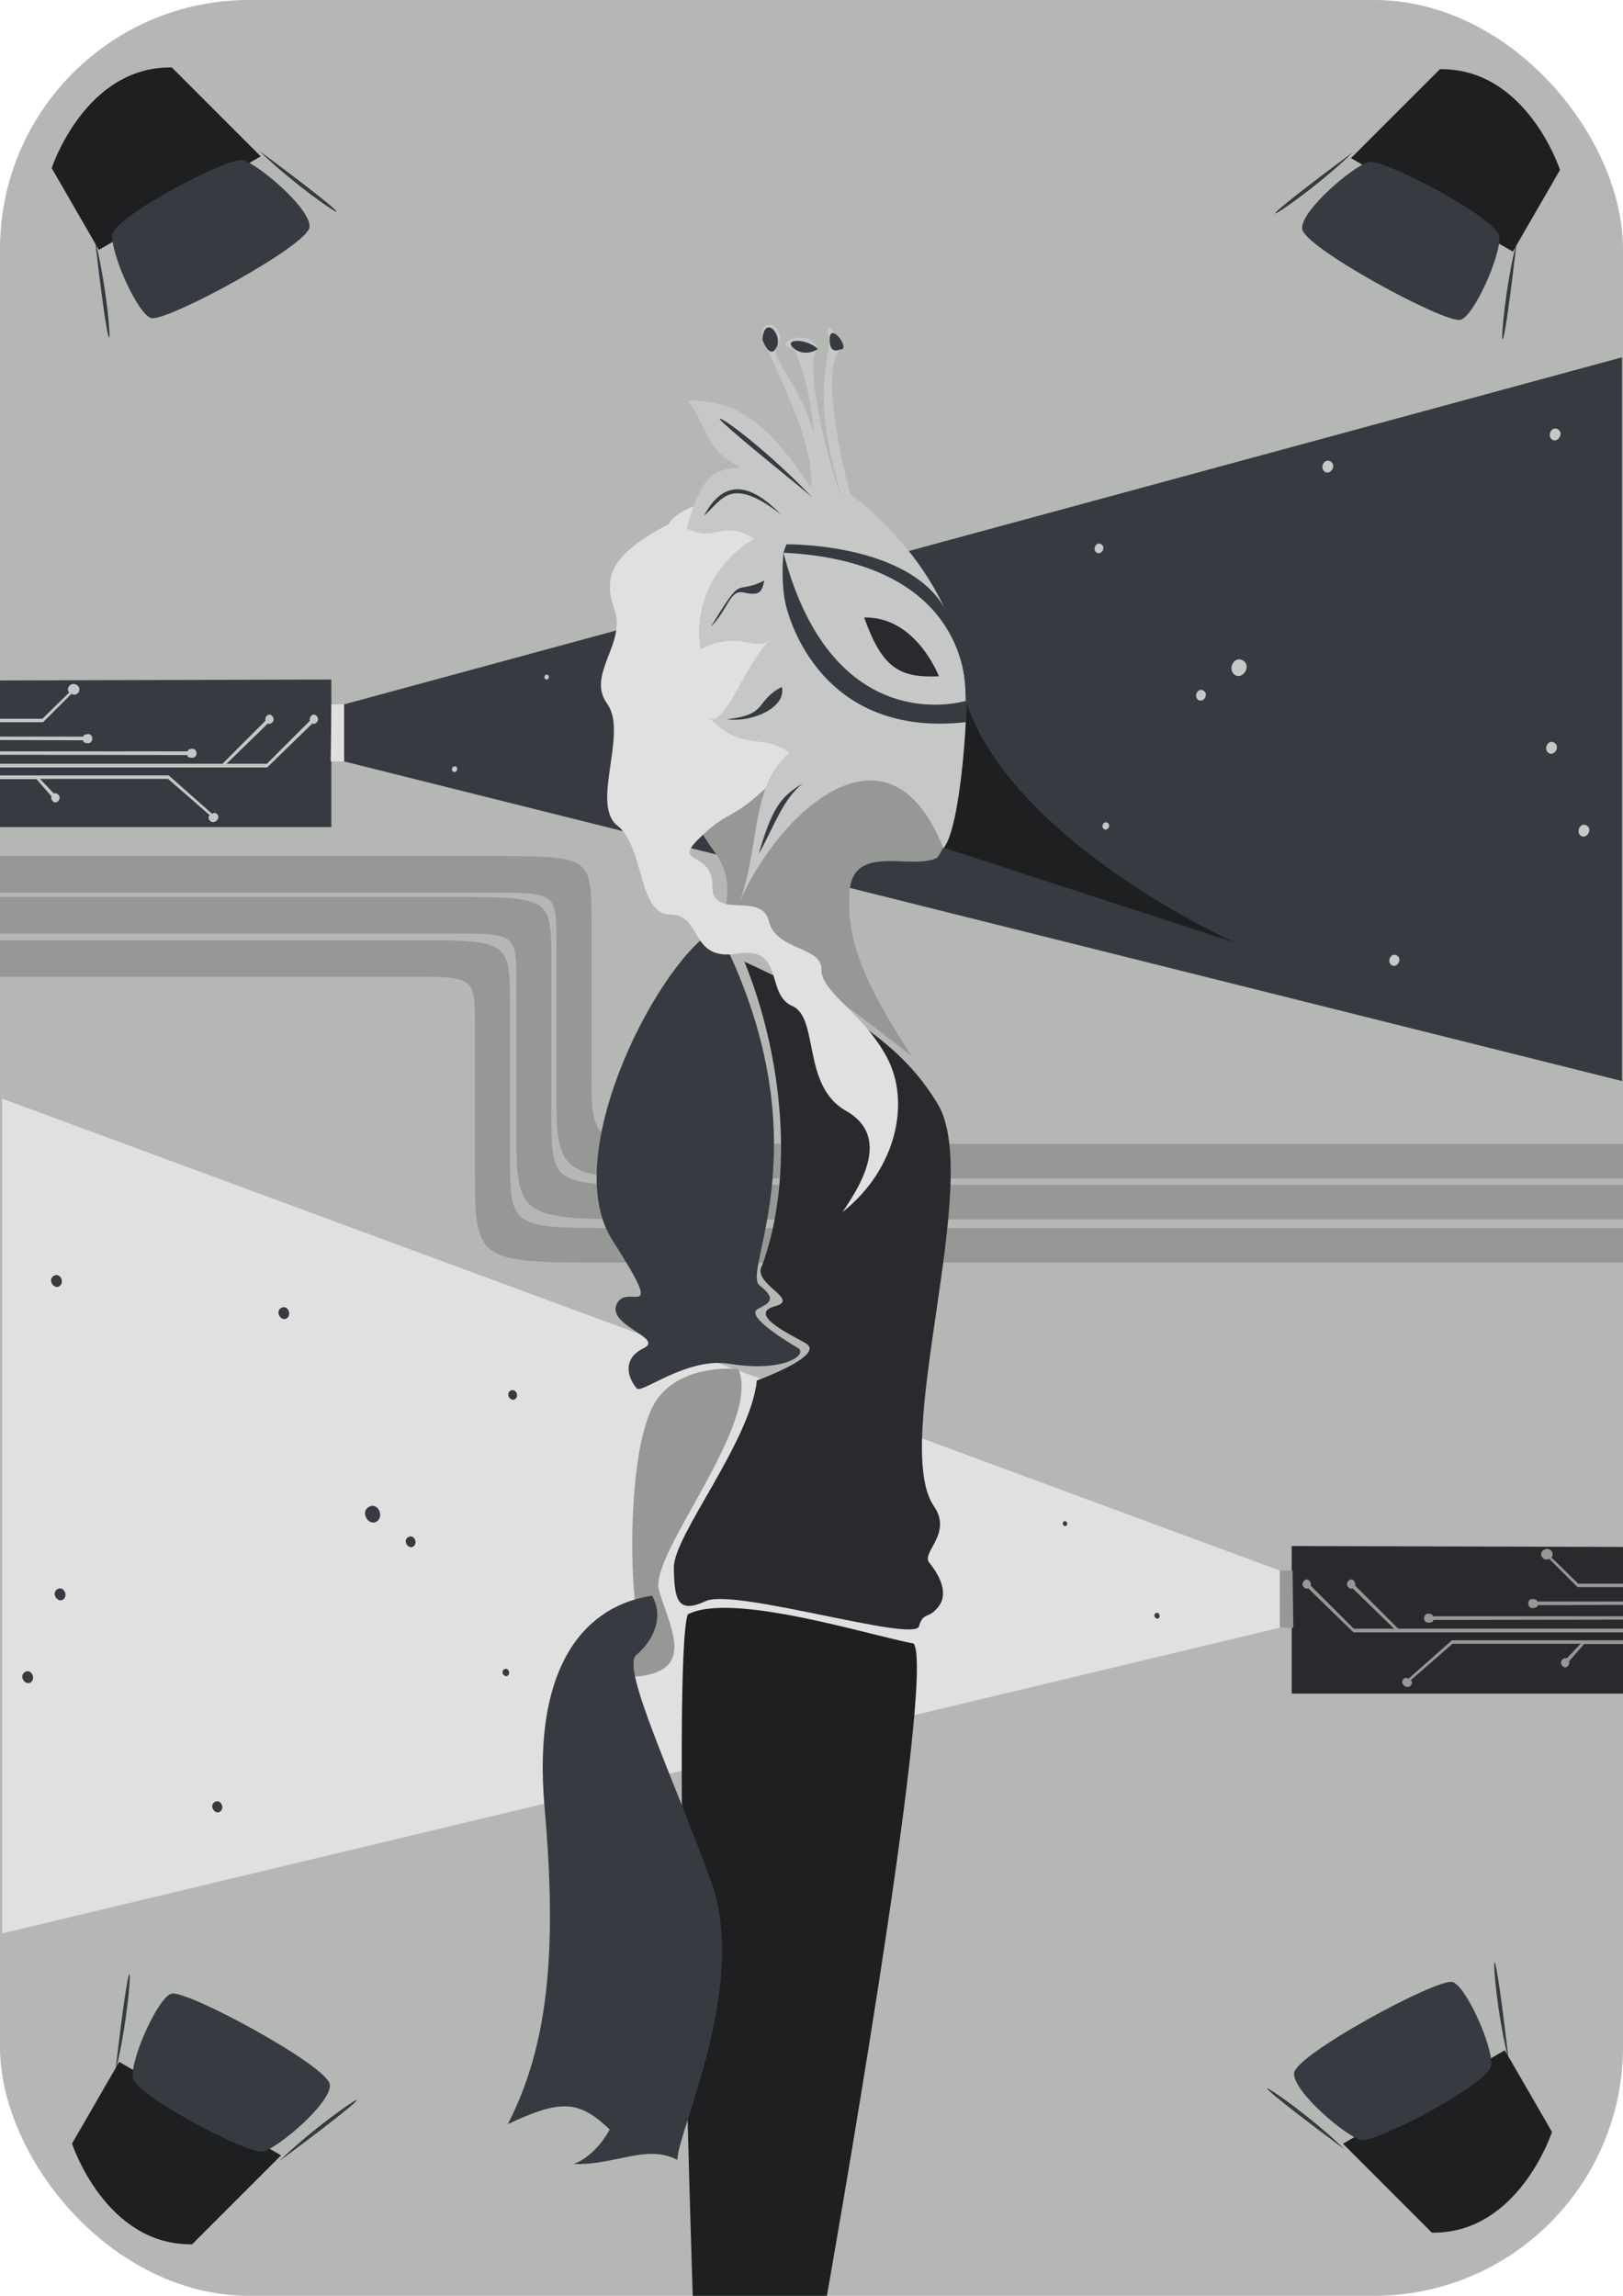 <?xml version="1.0" encoding="UTF-8" standalone="no"?>
<!-- Created with Inkscape (http://www.inkscape.org/) -->

<svg
   width="210mm"
   height="297mm"
   viewBox="0 0 210 297"
   version="1.1"
   id="svg114"
   inkscape:version="1.1 (c68e22c387, 2021-05-23)"
   sodipodi:docname="peacock-portrait.svg"
   xmlns:inkscape="http://www.inkscape.org/namespaces/inkscape"
   xmlns:sodipodi="http://sodipodi.sourceforge.net/DTD/sodipodi-0.dtd"
   xmlns="http://www.w3.org/2000/svg"
   xmlns:svg="http://www.w3.org/2000/svg">
  <sodipodi:namedview
     id="namedview116"
     pagecolor="#000000"
     bordercolor="#666666"
     borderopacity="1.0"
     inkscape:pageshadow="2"
     inkscape:pageopacity="0"
     inkscape:pagecheckerboard="0"
     inkscape:document-units="mm"
     showgrid="false"
     inkscape:snap-nodes="false"
     inkscape:zoom="0.37919064"
     inkscape:cx="338.87967"
     inkscape:cy="-195.15249"
     inkscape:window-width="1278"
     inkscape:window-height="1415"
     inkscape:window-x="1280"
     inkscape:window-y="0"
     inkscape:window-maximized="1"
     inkscape:current-layer="layer1"
     fit-margin-top="0"
     fit-margin-left="0"
     fit-margin-right="0"
     fit-margin-bottom="0" />
  <defs
     id="defs111" />
  <g
     inkscape:label="Layer 1"
     inkscape:groupmode="layer"
     id="layer1"
     transform="translate(-0.069,-0.606)">
    <rect
       style="display:inline;fill:#b4b7b4;fill-opacity:1;fill-rule:evenodd;stroke:none;stroke-width:0.265"
       id="rect5123"
       width="210"
       height="297"
       x="0.069"
       y="0.606"
       ry="32.219" />
    <path
       style="color:#000000;fill:#969896;stroke-width:0.265px;-inkscape-stroke:none"
       d="M -1.334,111.356 H 62.915 c 13.313,0 13.677,-0.085 13.677,7.896 v 19.604 c 0,9.698 -0.089,9.735 13.655,9.735 H 212.421 v 4.476 H 89.534 c -17.285,0 -17.479,-0.057 -17.479,-11.943 v -19.253 c 0,-6.095 -0.343,-5.783 -10.016,-5.783 H -0.976 Z"
       id="path35408-2"
       sodipodi:nodetypes="cssssccsssscc" />
    <path
       style="color:#000000;fill:#969896;stroke-width:0.265px;-inkscape-stroke:none"
       d="M -1.802,116.643 H 57.738 c 13.313,0 13.677,-0.085 13.677,7.896 v 19.604 c 0,9.698 -0.089,9.735 13.655,9.735 H 211.801 v 4.476 H 84.356 c -17.285,0 -17.479,-0.057 -17.479,-11.943 v -19.253 c 0,-6.095 -0.343,-5.783 -10.016,-5.783 H -1.444 Z"
       id="path35408-2-5"
       sodipodi:nodetypes="cssssccsssscc" />
    <path
       style="color:#000000;fill:#969896;stroke-width:0.265px;-inkscape-stroke:none"
       d="M -2.07,122.233 H 52.381 c 13.313,0 13.677,-0.085 13.677,7.896 v 19.604 c 0,9.698 -0.089,9.735 13.655,9.735 H 210.444 v 4.476 H 79 c -17.285,0 -17.479,-0.057 -17.479,-11.943 v -19.253 c 0,-6.095 -0.343,-5.783 -10.016,-5.783 H -1.712 Z"
       id="path35408-2-5-5"
       sodipodi:nodetypes="cssssccsssscc" />
    <g
       id="g29960" />
    <path
       style="display:inline;fill:#e0e0e0;fill-opacity:1;stroke:none;stroke-width:0.265px;stroke-linecap:butt;stroke-linejoin:miter;stroke-opacity:1"
       d="M 165.676,203.788 0.344,142.735 V 250.724 L 165.676,211.172 Z"
       id="path3072" />
    <path
       style="fill:#1d1f21;fill-opacity:1;stroke:none;stroke-width:0.265px;stroke-linecap:butt;stroke-linejoin:miter;stroke-opacity:1"
       d="m 89.056,209.459 c -2.08,6.13 0.664,88.662 0.664,88.662 l 17.3,-0.285 c 0,0 14.266,-80.371 11.274,-84.607 -5.955,-1.125 -23.626,-6.734 -29.238,-3.769 z"
       id="path9067"
       sodipodi:nodetypes="ccccc" />
    <path
       style="fill:#282a2e;stroke:none;stroke-width:0.287px;stroke-linecap:butt;stroke-linejoin:miter;stroke-opacity:1"
       d="m 96.386,125.01 c 15.787,7.256 21.208,12.215 24.979,18.351 6.005,9.771 -6.13,43.835 -0.448,52.112 2.437,3.55 -1.692,5.951 -0.612,7.282 1.553,1.914 2.434,4.11 1.199,5.691 -1.349,1.726 -1.924,0.572 -2.537,2.562 -0.648,2.104 -23.906,-4.979 -27.566,-3.282 -3.678,1.706 -4.078,-0.156 -4.144,-4.302 -0.066,-4.147 9.909,-16.295 10.744,-24.232 0,0 8.58,-3.105 6.497,-4.694 -0.894,-0.682 -8.205,-3.818 -4.125,-4.916 3.334,-0.898 -3.129,-2.906 -1.685,-5.287 4.285,-11.765 2.556,-27.348 -2.302,-39.285 z"
       id="path5972"
       sodipodi:nodetypes="csssssssssscc" />
    <path
       style="fill:#373b41;stroke:none;stroke-width:0.287px;stroke-linecap:butt;stroke-linejoin:miter;stroke-opacity:1"
       d="m 92.861,120.721 c -7.14,3.475 -20.728,29.1 -13.567,40.301 7.161,11.202 1.947,5.411 0.586,8.252 -1.361,2.841 6.218,4.416 3.476,5.737 -2.743,1.321 -2.157,3.728 -0.9,5.212 0.628,0.742 6.5,-4.083 11.983,-3.188 7.132,1.164 10.263,-1.227 8.85,-2.06 -2.827,-1.665 -6.574,-4.235 -5.193,-5.013 1.382,-0.778 2.659,-1.158 0.251,-3.076 -2.408,-1.918 8.668,-18.857 -5.486,-46.165 z"
       id="path5937"
       sodipodi:nodetypes="cssssssssc" />
    <path
       style="display:inline;fill:#373b41;fill-opacity:1;stroke:none;stroke-width:0.265px;stroke-linecap:butt;stroke-linejoin:miter;stroke-opacity:1"
       d="M -0.033,88.633 V 107.603 H 42.942 V 88.516 Z"
       id="path892"
       sodipodi:nodetypes="ccccc" />
    <path
       style="display:inline;fill:#e0e0e0;fill-opacity:1;stroke:none;stroke-width:0.265px;stroke-linecap:butt;stroke-linejoin:miter;stroke-opacity:1"
       d="m 42.96,91.726 h 1.636 v 7.384 h -1.739 z"
       id="path2241" />
    <path
       style="display:inline;fill:#282a2e;fill-opacity:1;stroke:none;stroke-width:0.265px;stroke-linecap:butt;stroke-linejoin:miter;stroke-opacity:1"
       d="M 210.174,200.728 V 219.698 H 167.199 V 200.611 Z"
       id="path892-7"
       sodipodi:nodetypes="ccccc" />
    <path
       style="display:inline;fill:#969896;fill-opacity:1;stroke:none;stroke-width:0.265px;stroke-linecap:butt;stroke-linejoin:miter;stroke-opacity:1"
       d="m 167.312,203.788 h -1.636 v 7.384 h 1.739 z"
       id="path2241-3" />
    <path
       style="display:inline;fill:#373b41;fill-opacity:1;stroke:none;stroke-width:0.265px;stroke-linecap:butt;stroke-linejoin:miter;stroke-opacity:1"
       d="M 44.596,99.11 209.941,140.456 V 46.832 L 44.596,91.726 Z"
       id="path2488" />
    <path
       style="fill:#969896;fill-opacity:1;stroke:none;stroke-width:0.265px;stroke-linecap:butt;stroke-linejoin:miter;stroke-opacity:1"
       d="m 120.794,92.071 c 2.979,6.352 3.35,15.894 0.527,19.504 -3.299,1.679 -10.878,-1.977 -11.332,4.395 -0.454,6.372 1.953,11.849 8.031,21.25 -6.324,-4.91 -18.492,-14.798 -23.702,-13.669 -5.21,1.129 3.156,-5.922 -1.744,-12.657 C 87.674,104.16 79.976,87.889 85.846,80.639 91.715,73.389 108.931,49.169 120.794,92.071 Z"
       id="path5221"
       sodipodi:nodetypes="ccscsssc" />
    <g
       id="g4924"
       style="display:inline;fill:#969896"
       transform="translate(0,-15.875)">
      <path
         style="fill:#e0e0e0;fill-opacity:1;stroke:none;stroke-width:0.265px;stroke-linecap:butt;stroke-linejoin:miter;stroke-opacity:1"
         d="m 105.144,80.792 c 0,0 -15.313,-1.521 -18.598,3.511 -7.065,3.733 -8.605,6.565 -6.983,10.977 1.622,4.412 -3.679,8.468 -0.93,12.248 2.749,3.78 -2.202,13.007 1.33,15.769 3.533,2.762 2.592,11.475 6.826,11.486 4.234,0.012 2.43,6.063 8.657,5.068 6.227,-0.995 3.591,5.222 7.124,6.767 3.533,1.545 1.21,10.322 6.956,13.563 5.746,3.242 2.144,9.327 -0.454,13.107 6.942,-5.465 8.88,-14.195 5.746,-20.035 -3.134,-5.84 -8.536,-8.402 -8.468,-11.375 0.069,-2.972 -5.897,-2.399 -6.818,-6.273 -0.921,-3.874 -7.38,0.01 -7.298,-4.531 0.082,-4.541 -5.202,-2.679 -1.793,-6.038 3.409,-3.359 3.96,-2.616 6.873,-4.995 3.051,-2.491 11.595,-10.508 7.691,-14.498 -3.904,-3.991 27.219,-10.265 0.139,-24.753 z"
         id="path4723"
         sodipodi:nodetypes="ccssssssscsssssssc" />
    </g>
    <path
       style="display:inline;fill:#1d1f21;fill-opacity:1;stroke:none;stroke-width:0.265px;stroke-linecap:butt;stroke-linejoin:miter;stroke-opacity:1"
       d="m 122.053,110.228 37.878,12.346 c 0,0 -28.829,-12.892 -34.914,-31.296 -0.471,7.119 -2.292,18.786 -2.964,18.951 z"
       id="path3466"
       sodipodi:nodetypes="cccc" />
    <path
       style="display:inline;fill:#c5c8c6;fill-opacity:1;stroke:none;stroke-width:0.265px;stroke-linecap:butt;stroke-linejoin:miter;stroke-opacity:1"
       d="m 125.017,91.277 c 0,-16.401 -14.93,-26.728 -14.93,-26.728 0,0 -4.238,-15.507 -1.361,-18.718 1.614,0.794 -2.722,-5.644 -1.302,-1.456 -0.33,3.724 -2.274,7.944 1.594,20.654 -1.886,-4.402 -5.093,-18.238 -3.11,-19.281 -1.458,-3.145 -6.279,-0.397 -3.11,-0.066 1.05,2.516 1.944,4.998 2.644,11.155 -2.313,-7.63 -6.026,-9.814 -4.724,-11.717 1.302,-1.903 -2.313,-4.32 -2.002,-0.579 1.264,2.813 6.882,13.422 6.299,19.148 -5.89,-8.805 -9.662,-11.221 -15.882,-11.271 3.46,5.445 2.177,6.057 6.726,8.689 -4.238,0.116 -5.327,2.234 -6.94,7.861 3.81,1.903 4.627,-1.258 8.748,1.341 -3.927,2.201 -8.029,7.398 -6.979,14.332 4.763,-2.665 7.407,0.447 8.962,-1.274 -3.441,3.691 -5.521,10.758 -7.679,10.244 4.335,4.369 6.765,1.738 10.264,4.402 -4.977,4.071 -3.791,11.602 -6.396,19.115 4.995,-11.347 19.179,-24.751 26.296,-6.786 2.289,-2.593 3.2,-18.439 2.883,-19.065 z"
       id="path3567"
       sodipodi:nodetypes="ccccccccsccccccccccccc" />
    <path
       style="display:inline;fill:#282a2e;fill-opacity:1;stroke:none;stroke-width:0.265px;stroke-linecap:butt;stroke-linejoin:miter;stroke-opacity:1"
       d="m 121.551,88.097 c 0,0 -2.935,-7.771 -9.67,-7.601 2.33,6.46 4.474,7.835 9.67,7.601 z"
       id="path4220" />
    <path
       style="fill:#969896;stroke:none;stroke-width:0.265px;stroke-linecap:butt;stroke-linejoin:miter;stroke-opacity:1"
       d="m 95.599,177.707 c 3.069,7.015 -11.549,23.958 -10.27,28.575 1.283,4.63 4.772,10.144 -2.269,11.142 -3.777,0.535 0.04,-2.273 -0.792,-9.249 -0.832,-6.976 -0.533,-21.63 2.748,-26.444 3.281,-4.814 10.583,-4.023 10.583,-4.023 z"
       id="path9314"
       sodipodi:nodetypes="cssssc" />
    <path
       style="fill:#373b41;fill-opacity:1;stroke:none;stroke-width:0.3px;stroke-linecap:butt;stroke-linejoin:miter;stroke-opacity:1"
       d="m 84.443,207.041 c -8.209,1.191 -15.595,8.431 -13.912,27.379 1.683,18.949 0.393,30.952 -4.75,40.975 6.844,-3.225 9.181,-3.118 13.183,0.696 -2.113,3.774 -4.693,4.456 -4.693,4.456 5.254,0.227 9.48,-2.623 13.445,-0.522 -0.037,-3.506 9.2,-22.575 4.394,-35.917 C 87.304,230.767 80.385,216.355 82.386,214.722 c 2.001,-1.633 3.721,-4.791 2.057,-7.681 z"
       id="path9495" />
    <path
       style="fill:#c5c8c6;fill-opacity:1;stroke:none;stroke-width:0.132px;stroke-linecap:butt;stroke-linejoin:miter;stroke-opacity:1"
       d="m 142.647,71.074 c 0.539,0.476 -0.176,1.418 -0.718,1.003 -0.569,-0.436 0.022,-1.551 0.718,-1.003 z"
       id="path10907-9"
       sodipodi:nodetypes="csc" />
    <path
       style="fill:#c5c8c6;fill-opacity:1;stroke:none;stroke-width:0.228px;stroke-linecap:butt;stroke-linejoin:miter;stroke-opacity:1"
       d="m 161.042,86.155 c 0.931,0.822 -0.305,2.451 -1.241,1.734 -0.983,-0.753 0.039,-2.681 1.241,-1.734 z"
       id="path10907-6-5"
       sodipodi:nodetypes="csc" />
    <path
       style="fill:#c5c8c6;fill-opacity:1;stroke:none;stroke-width:0.1px;stroke-linecap:butt;stroke-linejoin:miter;stroke-opacity:1"
       d="m 143.436,107.098 c 0.408,0.36 -0.134,1.075 -0.544,0.76 -0.431,-0.33 0.017,-1.175 0.544,-0.76 z"
       id="path10907-65-1"
       sodipodi:nodetypes="csc" />
    <path
       style="fill:#c5c8c6;fill-opacity:1;stroke:none;stroke-width:0.162px;stroke-linecap:butt;stroke-linejoin:miter;stroke-opacity:1"
       d="m 172.34,60.382 c 0.663,0.585 -0.217,1.745 -0.883,1.235 -0.7,-0.536 0.028,-1.909 0.883,-1.235 z"
       id="path10907-5-5"
       sodipodi:nodetypes="csc" />
    <path
       style="fill:#c5c8c6;fill-opacity:1;stroke:none;stroke-width:0.162px;stroke-linecap:butt;stroke-linejoin:miter;stroke-opacity:1"
       d="m 205.482,107.478 c 0.663,0.585 -0.217,1.745 -0.883,1.235 -0.7,-0.536 0.028,-1.909 0.883,-1.235 z"
       id="path10907-5-5-7"
       sodipodi:nodetypes="csc" />
    <path
       style="fill:#c5c8c6;fill-opacity:1;stroke:none;stroke-width:0.162px;stroke-linecap:butt;stroke-linejoin:miter;stroke-opacity:1"
       d="m 201.289,96.761 c 0.663,0.585 -0.217,1.745 -0.883,1.235 -0.7,-0.536 0.028,-1.909 0.883,-1.235 z"
       id="path10907-5-5-0"
       sodipodi:nodetypes="csc" />
    <path
       style="fill:#c5c8c6;fill-opacity:1;stroke:none;stroke-width:0.162px;stroke-linecap:butt;stroke-linejoin:miter;stroke-opacity:1"
       d="m 201.755,56.224 c 0.663,0.585 -0.217,1.745 -0.883,1.235 -0.7,-0.536 0.028,-1.909 0.883,-1.235 z"
       id="path10907-5-5-4"
       sodipodi:nodetypes="csc" />
    <path
       style="fill:#c5c8c6;fill-opacity:1;stroke:none;stroke-width:0.151px;stroke-linecap:butt;stroke-linejoin:miter;stroke-opacity:1"
       d="m 180.922,124.288 c 0.619,0.547 -0.203,1.63 -0.825,1.153 -0.654,-0.501 0.026,-1.782 0.825,-1.153 z"
       id="path10907-2-1"
       sodipodi:nodetypes="csc" />
    <path
       style="fill:#c5c8c6;fill-opacity:1;stroke:none;stroke-width:0.147px;stroke-linecap:butt;stroke-linejoin:miter;stroke-opacity:1"
       d="m 155.888,90.018 c 0.601,0.531 -0.197,1.582 -0.801,1.119 -0.634,-0.486 0.025,-1.73 0.801,-1.119 z"
       id="path10907-3-6"
       sodipodi:nodetypes="csc" />
    <path
       style="fill:#c5c8c6;fill-opacity:1;stroke:none;stroke-width:0.079px;stroke-linecap:butt;stroke-linejoin:miter;stroke-opacity:1"
       d="m 59.12,99.826 c 0.325,0.287 -0.106,0.855 -0.433,0.605 -0.343,-0.263 0.013,-0.935 0.433,-0.605 z"
       id="path10907-1-5"
       sodipodi:nodetypes="csc" />
    <path
       style="fill:#c5c8c6;fill-opacity:1;stroke:none;stroke-width:0.068px;stroke-linecap:butt;stroke-linejoin:miter;stroke-opacity:1"
       d="m 70.998,87.952 c 0.277,0.245 -0.091,0.73 -0.37,0.517 -0.293,-0.224 0.011,-0.799 0.37,-0.517 z"
       id="path10907-30-3"
       sodipodi:nodetypes="csc" />
    <path
       style="fill:#373b41;fill-opacity:1;stroke:none;stroke-width:0.132px;stroke-linecap:butt;stroke-linejoin:miter;stroke-opacity:1"
       d="m 66.022,180.585 c -0.539,0.476 0.176,1.418 0.718,1.003 0.569,-0.436 -0.022,-1.551 -0.718,-1.003 z"
       id="path10907-9-2"
       sodipodi:nodetypes="csc" />
    <path
       style="fill:#373b41;fill-opacity:1;stroke:none;stroke-width:0.228px;stroke-linecap:butt;stroke-linejoin:miter;stroke-opacity:1"
       d="m 47.626,195.666 c -0.931,0.822 0.305,2.451 1.241,1.734 0.983,-0.753 -0.039,-2.681 -1.241,-1.734 z"
       id="path10907-6-5-3"
       sodipodi:nodetypes="csc" />
    <path
       style="fill:#373b41;fill-opacity:1;stroke:none;stroke-width:0.1px;stroke-linecap:butt;stroke-linejoin:miter;stroke-opacity:1"
       d="m 65.233,216.608 c -0.408,0.36 0.134,1.075 0.544,0.76 0.431,-0.33 -0.017,-1.175 -0.544,-0.76 z"
       id="path10907-65-1-3"
       sodipodi:nodetypes="csc" />
    <path
       style="fill:#373b41;fill-opacity:1;stroke:none;stroke-width:0.162px;stroke-linecap:butt;stroke-linejoin:miter;stroke-opacity:1"
       d="m 36.329,169.893 c -0.663,0.585 0.217,1.745 0.883,1.235 0.7,-0.536 -0.028,-1.909 -0.883,-1.235 z"
       id="path10907-5-5-2"
       sodipodi:nodetypes="csc" />
    <path
       style="fill:#373b41;fill-opacity:1;stroke:none;stroke-width:0.162px;stroke-linecap:butt;stroke-linejoin:miter;stroke-opacity:1"
       d="m 3.186,216.989 c -0.663,0.585 0.217,1.745 0.883,1.235 0.7,-0.536 -0.028,-1.909 -0.883,-1.235 z"
       id="path10907-5-5-7-4"
       sodipodi:nodetypes="csc" />
    <path
       style="fill:#373b41;fill-opacity:1;stroke:none;stroke-width:0.162px;stroke-linecap:butt;stroke-linejoin:miter;stroke-opacity:1"
       d="m 7.38,206.272 c -0.663,0.585 0.217,1.745 0.883,1.235 0.7,-0.536 -0.028,-1.909 -0.883,-1.235 z"
       id="path10907-5-5-0-6"
       sodipodi:nodetypes="csc" />
    <path
       style="fill:#373b41;fill-opacity:1;stroke:none;stroke-width:0.162px;stroke-linecap:butt;stroke-linejoin:miter;stroke-opacity:1"
       d="m 6.914,165.734 c -0.663,0.585 0.217,1.745 0.883,1.235 0.7,-0.536 -0.028,-1.909 -0.883,-1.235 z"
       id="path10907-5-5-4-9"
       sodipodi:nodetypes="csc" />
    <path
       style="fill:#373b41;fill-opacity:1;stroke:none;stroke-width:0.151px;stroke-linecap:butt;stroke-linejoin:miter;stroke-opacity:1"
       d="m 27.747,233.799 c -0.619,0.547 0.203,1.63 0.825,1.153 0.654,-0.501 -0.026,-1.782 -0.825,-1.153 z"
       id="path10907-2-1-3"
       sodipodi:nodetypes="csc" />
    <path
       style="fill:#373b41;fill-opacity:1;stroke:none;stroke-width:0.147px;stroke-linecap:butt;stroke-linejoin:miter;stroke-opacity:1"
       d="m 52.781,199.529 c -0.601,0.531 0.197,1.582 0.801,1.119 0.634,-0.486 -0.025,-1.73 -0.801,-1.119 z"
       id="path10907-3-6-0"
       sodipodi:nodetypes="csc" />
    <path
       style="fill:#373b41;fill-opacity:1;stroke:none;stroke-width:0.079px;stroke-linecap:butt;stroke-linejoin:miter;stroke-opacity:1"
       d="m 149.549,209.337 c -0.325,0.287 0.106,0.855 0.433,0.605 0.343,-0.263 -0.013,-0.935 -0.433,-0.605 z"
       id="path10907-1-5-6"
       sodipodi:nodetypes="csc" />
    <path
       style="fill:#373b41;fill-opacity:1;stroke:none;stroke-width:0.068px;stroke-linecap:butt;stroke-linejoin:miter;stroke-opacity:1"
       d="m 137.671,197.463 c -0.277,0.245 0.091,0.73 0.37,0.517 0.293,-0.224 -0.011,-0.799 -0.37,-0.517 z"
       id="path10907-30-3-6"
       sodipodi:nodetypes="csc" />
    <path
       style="fill:#373b41;fill-opacity:1;stroke:none;stroke-width:0.265px;stroke-linecap:butt;stroke-linejoin:miter;stroke-opacity:1"
       d="m 125.017,91.277 c 0,0 -17.154,5.348 -23.581,-19.172 -0.349,4.298 0.269,6.568 0.269,6.568 0,0 3.473,17.58 23.352,15.355 0.104,-0.813 0.049,-2.543 -0.04,-2.751 z"
       id="path18335"
       sodipodi:nodetypes="ccccc" />
    <path
       style="fill:#373b41;fill-opacity:1;stroke:none;stroke-width:0.265px;stroke-linecap:butt;stroke-linejoin:miter;stroke-opacity:1"
       d="m 125.019,91.275 c 0,0 1.734,-17.885 -23.582,-19.171 -0.117,0.358 0.339,-1.056 0.399,-1.078 0,0 17.699,-0.283 21.285,10.049 2.216,4.533 1.899,10.199 1.899,10.199 z"
       id="path18335-8"
       sodipodi:nodetypes="cccccc" />
    <path
       style="fill:#373b41;fill-opacity:1;stroke:none;stroke-width:0.265px;stroke-linecap:butt;stroke-linejoin:miter;stroke-opacity:1"
       d="m 98.715,44.54 c 0.245,-3.312 2.711,-0.653 1.82,1.012 -0.891,1.665 -1.82,-1.012 -1.82,-1.012 z"
       id="path19339" />
    <path
       style="fill:#373b41;fill-opacity:1;stroke:none;stroke-width:0.265px;stroke-linecap:butt;stroke-linejoin:miter;stroke-opacity:1"
       d="m 105.908,45.748 c -1.671,-1.499 -4.612,-1.27 -3.11,-0.066 1.502,1.204 3.11,0.066 3.11,0.066 z"
       id="path19407" />
    <path
       style="fill:#373b41;fill-opacity:1;stroke:none;stroke-width:0.265px;stroke-linecap:butt;stroke-linejoin:miter;stroke-opacity:1"
       d="m 108.726,45.831 c 1.565,0.14 -1.198,-3.644 -1.302,-1.456 -0.104,2.187 1.302,1.456 1.302,1.456 z"
       id="path19475" />
    <path
       style="fill:#373b41;fill-opacity:1;stroke:none;stroke-width:0.265px;stroke-linecap:butt;stroke-linejoin:miter;stroke-opacity:1"
       d="M 105.144,64.917 C 97.638,57.151 91.169,53.034 93.783,55.437 c 2.614,2.403 9.386,7.796 11.361,9.48 z"
       id="path19656" />
    <path
       style="fill:#373b41;fill-opacity:1;stroke:none;stroke-width:0.265px;stroke-linecap:butt;stroke-linejoin:miter;stroke-opacity:1"
       d="m 101.112,67.156 c -2.519,-2.559 -6.759,-5.905 -9.943,0.167 2.361,-2.058 3.38,-5.264 9.943,-0.167 z"
       id="path19724" />
    <path
       style="fill:#373b41;fill-opacity:1;stroke:none;stroke-width:0.265px;stroke-linecap:butt;stroke-linejoin:miter;stroke-opacity:1"
       d="m 98.941,75.712 c -4.025,2.021 -2.513,-1.207 -6.892,5.975 2.228,-2.236 2.456,-4.806 4.177,-4.445 1.721,0.361 2.443,0.329 2.715,-1.53 z"
       id="path19792" />
    <path
       style="fill:#373b41;fill-opacity:1;stroke:none;stroke-width:0.265px;stroke-linecap:butt;stroke-linejoin:miter;stroke-opacity:1"
       d="m 101.226,89.468 c -3.576,1.886 -1.665,3.567 -7.101,4.192 3.5,0.442 7.753,-1.665 7.101,-4.192 z"
       id="path19926" />
    <path
       style="fill:#373b41;fill-opacity:1;stroke:none;stroke-width:0.265px;stroke-linecap:butt;stroke-linejoin:miter;stroke-opacity:1"
       d="m 103.916,101.979 c -2.804,1.627 -3.981,3.222 -5.677,9.111 2.025,-3.642 3.158,-7.139 5.677,-9.111 z"
       id="path19994" />
    <g
       id="g26352">
      <path
         style="fill:#1d1f21;fill-opacity:1;stroke:none;stroke-width:0.17px;stroke-linecap:butt;stroke-linejoin:miter;stroke-opacity:1"
         d="M 22.298,9.331 33.803,20.837 12.861,32.928 6.758,22.357 c 0,0 4.31,-13.197 15.54,-13.026 z"
         id="path25536" />
      <path
         style="fill:#373b41;fill-opacity:1;stroke:none;stroke-width:0.17px;stroke-linecap:butt;stroke-linejoin:miter;stroke-opacity:1"
         d="m 14.618,30.951 c 0.278,-2.351 14.968,-10.06 16.87,-9.624 1.887,0.432 8.805,6.25 8.637,8.637 C 39.958,32.341 21.881,42.126 19.69,41.763 17.976,41.479 14.334,33.357 14.618,30.951 Z"
         id="path25604"
         sodipodi:nodetypes="sssss" />
      <path
         style="fill:#373b41;fill-opacity:1;stroke:none;stroke-width:0.17px;stroke-linecap:butt;stroke-linejoin:miter;stroke-opacity:1"
         d="m 33.602,20.104 c 6.244,6.22 18.996,14.098 0,0 z"
         id="path26178" />
      <path
         style="fill:#373b41;fill-opacity:1;stroke:none;stroke-width:0.17px;stroke-linecap:butt;stroke-linejoin:miter;stroke-opacity:1"
         d="m 12.364,31.678 c 2.265,8.517 2.712,23.5 0,0 z"
         id="path26178-1" />
    </g>
    <g
       id="g26352-9"
       transform="matrix(-1,0,0,1,208.676,0.228)">
      <path
         style="fill:#1d1f21;fill-opacity:1;stroke:none;stroke-width:0.17px;stroke-linecap:butt;stroke-linejoin:miter;stroke-opacity:1"
         d="M 22.298,9.331 33.803,20.837 12.861,32.928 6.758,22.357 c 0,0 4.31,-13.197 15.54,-13.026 z"
         id="path25536-6" />
      <path
         style="fill:#373b41;fill-opacity:1;stroke:none;stroke-width:0.17px;stroke-linecap:butt;stroke-linejoin:miter;stroke-opacity:1"
         d="m 14.618,30.951 c 0.278,-2.351 14.968,-10.06 16.87,-9.624 1.887,0.432 8.805,6.25 8.637,8.637 C 39.958,32.341 21.881,42.126 19.69,41.763 17.976,41.479 14.334,33.357 14.618,30.951 Z"
         id="path25604-6"
         sodipodi:nodetypes="sssss" />
      <path
         style="fill:#373b41;fill-opacity:1;stroke:none;stroke-width:0.17px;stroke-linecap:butt;stroke-linejoin:miter;stroke-opacity:1"
         d="m 33.602,20.104 c 6.244,6.22 18.996,14.098 0,0 z"
         id="path26178-14" />
      <path
         style="fill:#373b41;fill-opacity:1;stroke:none;stroke-width:0.17px;stroke-linecap:butt;stroke-linejoin:miter;stroke-opacity:1"
         d="m 12.364,31.678 c 2.265,8.517 2.712,23.5 0,0 z"
         id="path26178-1-9" />
    </g>
    <g
       id="g26352-7"
       transform="matrix(1,0,0,-1,2.63,300.27)">
      <path
         style="fill:#1d1f21;fill-opacity:1;stroke:none;stroke-width:0.17px;stroke-linecap:butt;stroke-linejoin:miter;stroke-opacity:1"
         d="M 22.298,9.331 33.803,20.837 12.861,32.928 6.758,22.357 c 0,0 4.31,-13.197 15.54,-13.026 z"
         id="path25536-9" />
      <path
         style="fill:#373b41;fill-opacity:1;stroke:none;stroke-width:0.17px;stroke-linecap:butt;stroke-linejoin:miter;stroke-opacity:1"
         d="m 14.618,30.951 c 0.278,-2.351 14.968,-10.06 16.87,-9.624 1.887,0.432 8.805,6.25 8.637,8.637 C 39.958,32.341 21.881,42.126 19.69,41.763 17.976,41.479 14.334,33.357 14.618,30.951 Z"
         id="path25604-3"
         sodipodi:nodetypes="sssss" />
      <path
         style="fill:#373b41;fill-opacity:1;stroke:none;stroke-width:0.17px;stroke-linecap:butt;stroke-linejoin:miter;stroke-opacity:1"
         d="m 33.602,20.104 c 6.244,6.22 18.996,14.098 0,0 z"
         id="path26178-6" />
      <path
         style="fill:#373b41;fill-opacity:1;stroke:none;stroke-width:0.17px;stroke-linecap:butt;stroke-linejoin:miter;stroke-opacity:1"
         d="m 12.364,31.678 c 2.265,8.517 2.712,23.5 0,0 z"
         id="path26178-1-99" />
    </g>
    <g
       id="g26352-94"
       transform="rotate(180,103.819,149.383)">
      <path
         style="fill:#1d1f21;fill-opacity:1;stroke:none;stroke-width:0.17px;stroke-linecap:butt;stroke-linejoin:miter;stroke-opacity:1"
         d="M 22.298,9.331 33.803,20.837 12.861,32.928 6.758,22.357 c 0,0 4.31,-13.197 15.54,-13.026 z"
         id="path25536-2" />
      <path
         style="fill:#373b41;fill-opacity:1;stroke:none;stroke-width:0.17px;stroke-linecap:butt;stroke-linejoin:miter;stroke-opacity:1"
         d="m 14.618,30.951 c 0.278,-2.351 14.968,-10.06 16.87,-9.624 1.887,0.432 8.805,6.25 8.637,8.637 C 39.958,32.341 21.881,42.126 19.69,41.763 17.976,41.479 14.334,33.357 14.618,30.951 Z"
         id="path25604-30"
         sodipodi:nodetypes="sssss" />
      <path
         style="fill:#373b41;fill-opacity:1;stroke:none;stroke-width:0.17px;stroke-linecap:butt;stroke-linejoin:miter;stroke-opacity:1"
         d="m 33.602,20.104 c 6.244,6.22 18.996,14.098 0,0 z"
         id="path26178-0" />
      <path
         style="fill:#373b41;fill-opacity:1;stroke:none;stroke-width:0.17px;stroke-linecap:butt;stroke-linejoin:miter;stroke-opacity:1"
         d="m 12.364,31.678 c 2.265,8.517 2.712,23.5 0,0 z"
         id="path26178-1-4" />
    </g>
    <g
       id="g31132"
       transform="matrix(0.593,0,0,0.593,-45.843,111.541)"
       style="fill:#c5c8c6">
      <path
         style="fill:#c5c8c6;fill-opacity:1;stroke:none;stroke-width:0.562px;stroke-linecap:butt;stroke-linejoin:miter;stroke-opacity:1"
         d="m 85.492,-17.156 h 28.609 l 9.074,7.917 c -0.746,0.713 0.4,2.058 1.4,1.278 1.205,-0.94 -0.07,-2.286 -0.855,-1.562 l -9.485,-8.387 H 85.44 Z"
         id="path5336-3"
         sodipodi:nodetypes="cccscccc" />
      <path
         style="fill:#c5c8c6;fill-opacity:1;stroke:none;stroke-width:0.562px;stroke-linecap:butt;stroke-linejoin:miter;stroke-opacity:1"
         d="m 75.684,-17.105 h 9.699 l 3.28,3.763 c 0,0 -0.254,0.503 0.324,1.099 0.752,0.775 1.931,-0.583 1.23,-1.381 -0.583,-0.663 -1.03,-0.319 -1.03,-0.319 l -3.747,-3.967 h -9.787 z"
         id="path5360-1-2"
         sodipodi:nodetypes="cccsscccc" />
      <path
         style="fill:#c5c8c6;fill-opacity:1;stroke:none;stroke-width:0.562px;stroke-linecap:butt;stroke-linejoin:miter;stroke-opacity:1"
         d="m 125.956,-20.452 h 9.699 l 9.401,-9.401 c 0,0 -0.254,-0.503 0.324,-1.099 0.752,-0.775 1.931,0.583 1.23,1.381 -0.583,0.663 -1.03,0.319 -1.03,0.319 l -9.868,9.605 h -9.787 z"
         id="path5360-1"
         sodipodi:nodetypes="cccsscccc" />
      <path
         style="fill:#c5c8c6;fill-opacity:1;stroke:none;stroke-width:0.562px;stroke-linecap:butt;stroke-linejoin:miter;stroke-opacity:1"
         d="m 75.758,-20.452 h 50.198 l 9.401,-9.401 c 0,0 -0.254,-0.503 0.324,-1.099 0.752,-0.775 1.931,0.583 1.23,1.381 -0.583,0.663 -1.03,0.319 -1.03,0.319 l -9.868,9.605 H 75.727 Z"
         id="path5360"
         sodipodi:nodetypes="cccsscccc" />
      <path
         style="fill:#c5c8c6;fill-opacity:1;stroke:none;stroke-width:0.512px;stroke-linecap:butt;stroke-linejoin:miter;stroke-opacity:1"
         d="m 75.749,-23.16 h 42.651 c 0,0 -0.13,-0.525 1.003,-0.564 1.171,-0.04 1.224,1.955 -0.006,1.955 -1.315,0 -1.067,-0.586 -1.067,-0.586 l -42.55,-0.066 z"
         id="path5338-7"
         sodipodi:nodetypes="ccssccc" />
      <path
         style="fill:#c5c8c6;fill-opacity:1;stroke:none;stroke-width:0.509px;stroke-linecap:butt;stroke-linejoin:miter;stroke-opacity:1"
         d="M 75.852,-26.373 H 95.617 c 0,0 -0.133,-0.517 1,-0.555 1.259,-0.042 1.232,1.978 0.066,1.978 -1.315,0 -1.136,-0.626 -1.136,-0.626 l -19.665,-0.066 z"
         id="path5338"
         sodipodi:nodetypes="ccssccc" />
      <path
         style="fill:#c5c8c6;fill-opacity:1;stroke:none;stroke-width:0.562px;stroke-linecap:butt;stroke-linejoin:miter;stroke-opacity:1"
         d="M 75.943,-30.272 H 86.677 l 5.828,-5.708 c -0.785,-0.848 0.332,-2.489 1.673,-1.659 1.362,0.843 0.05,2.728 -1.162,1.925 l -6.204,6.196 H 75.891 Z"
         id="path5336"
         sodipodi:nodetypes="cccscccc" />
    </g>
    <g
       id="g31132-1"
       transform="matrix(-0.593,0,0,0.593,255.67,223.429)"
       style="fill:#969896">
      <path
         style="fill:#969896;fill-opacity:1;stroke:none;stroke-width:0.562px;stroke-linecap:butt;stroke-linejoin:miter;stroke-opacity:1"
         d="m 85.492,-17.156 h 28.609 l 9.074,7.917 c -0.746,0.713 0.4,2.058 1.4,1.278 1.205,-0.94 -0.07,-2.286 -0.855,-1.562 l -9.485,-8.387 H 85.44 Z"
         id="path5336-3-6"
         sodipodi:nodetypes="cccscccc" />
      <path
         style="fill:#969896;fill-opacity:1;stroke:none;stroke-width:0.562px;stroke-linecap:butt;stroke-linejoin:miter;stroke-opacity:1"
         d="m 75.684,-17.105 h 9.699 l 3.28,3.763 c 0,0 -0.254,0.503 0.324,1.099 0.752,0.775 1.931,-0.583 1.23,-1.381 -0.583,-0.663 -1.03,-0.319 -1.03,-0.319 l -3.747,-3.967 h -9.787 z"
         id="path5360-1-2-5"
         sodipodi:nodetypes="cccsscccc" />
      <path
         style="fill:#969896;fill-opacity:1;stroke:none;stroke-width:0.562px;stroke-linecap:butt;stroke-linejoin:miter;stroke-opacity:1"
         d="m 125.956,-20.452 h 9.699 l 9.401,-9.401 c 0,0 -0.254,-0.503 0.324,-1.099 0.752,-0.775 1.931,0.583 1.23,1.381 -0.583,0.663 -1.03,0.319 -1.03,0.319 l -9.868,9.605 h -9.787 z"
         id="path5360-1-5"
         sodipodi:nodetypes="cccsscccc" />
      <path
         style="fill:#969896;fill-opacity:1;stroke:none;stroke-width:0.562px;stroke-linecap:butt;stroke-linejoin:miter;stroke-opacity:1"
         d="m 75.758,-20.452 h 50.198 l 9.401,-9.401 c 0,0 -0.254,-0.503 0.324,-1.099 0.752,-0.775 1.931,0.583 1.23,1.381 -0.583,0.663 -1.03,0.319 -1.03,0.319 l -9.868,9.605 H 75.727 Z"
         id="path5360-2"
         sodipodi:nodetypes="cccsscccc" />
      <path
         style="fill:#969896;fill-opacity:1;stroke:none;stroke-width:0.512px;stroke-linecap:butt;stroke-linejoin:miter;stroke-opacity:1"
         d="m 75.749,-23.16 h 42.651 c 0,0 -0.13,-0.525 1.003,-0.564 1.171,-0.04 1.224,1.955 -0.006,1.955 -1.315,0 -1.067,-0.586 -1.067,-0.586 l -42.55,-0.066 z"
         id="path5338-7-2"
         sodipodi:nodetypes="ccssccc" />
      <path
         style="fill:#969896;fill-opacity:1;stroke:none;stroke-width:0.509px;stroke-linecap:butt;stroke-linejoin:miter;stroke-opacity:1"
         d="M 75.852,-26.373 H 95.617 c 0,0 -0.133,-0.517 1,-0.555 1.259,-0.042 1.232,1.978 0.066,1.978 -1.315,0 -1.136,-0.626 -1.136,-0.626 l -19.665,-0.066 z"
         id="path5338-2"
         sodipodi:nodetypes="ccssccc" />
      <path
         style="fill:#969896;fill-opacity:1;stroke:none;stroke-width:0.562px;stroke-linecap:butt;stroke-linejoin:miter;stroke-opacity:1"
         d="M 75.943,-30.272 H 86.677 l 5.828,-5.708 c -0.785,-0.848 0.332,-2.489 1.673,-1.659 1.362,0.843 0.05,2.728 -1.162,1.925 l -6.204,6.196 H 75.891 Z"
         id="path5336-4"
         sodipodi:nodetypes="cccscccc" />
    </g>
  </g>
</svg>

